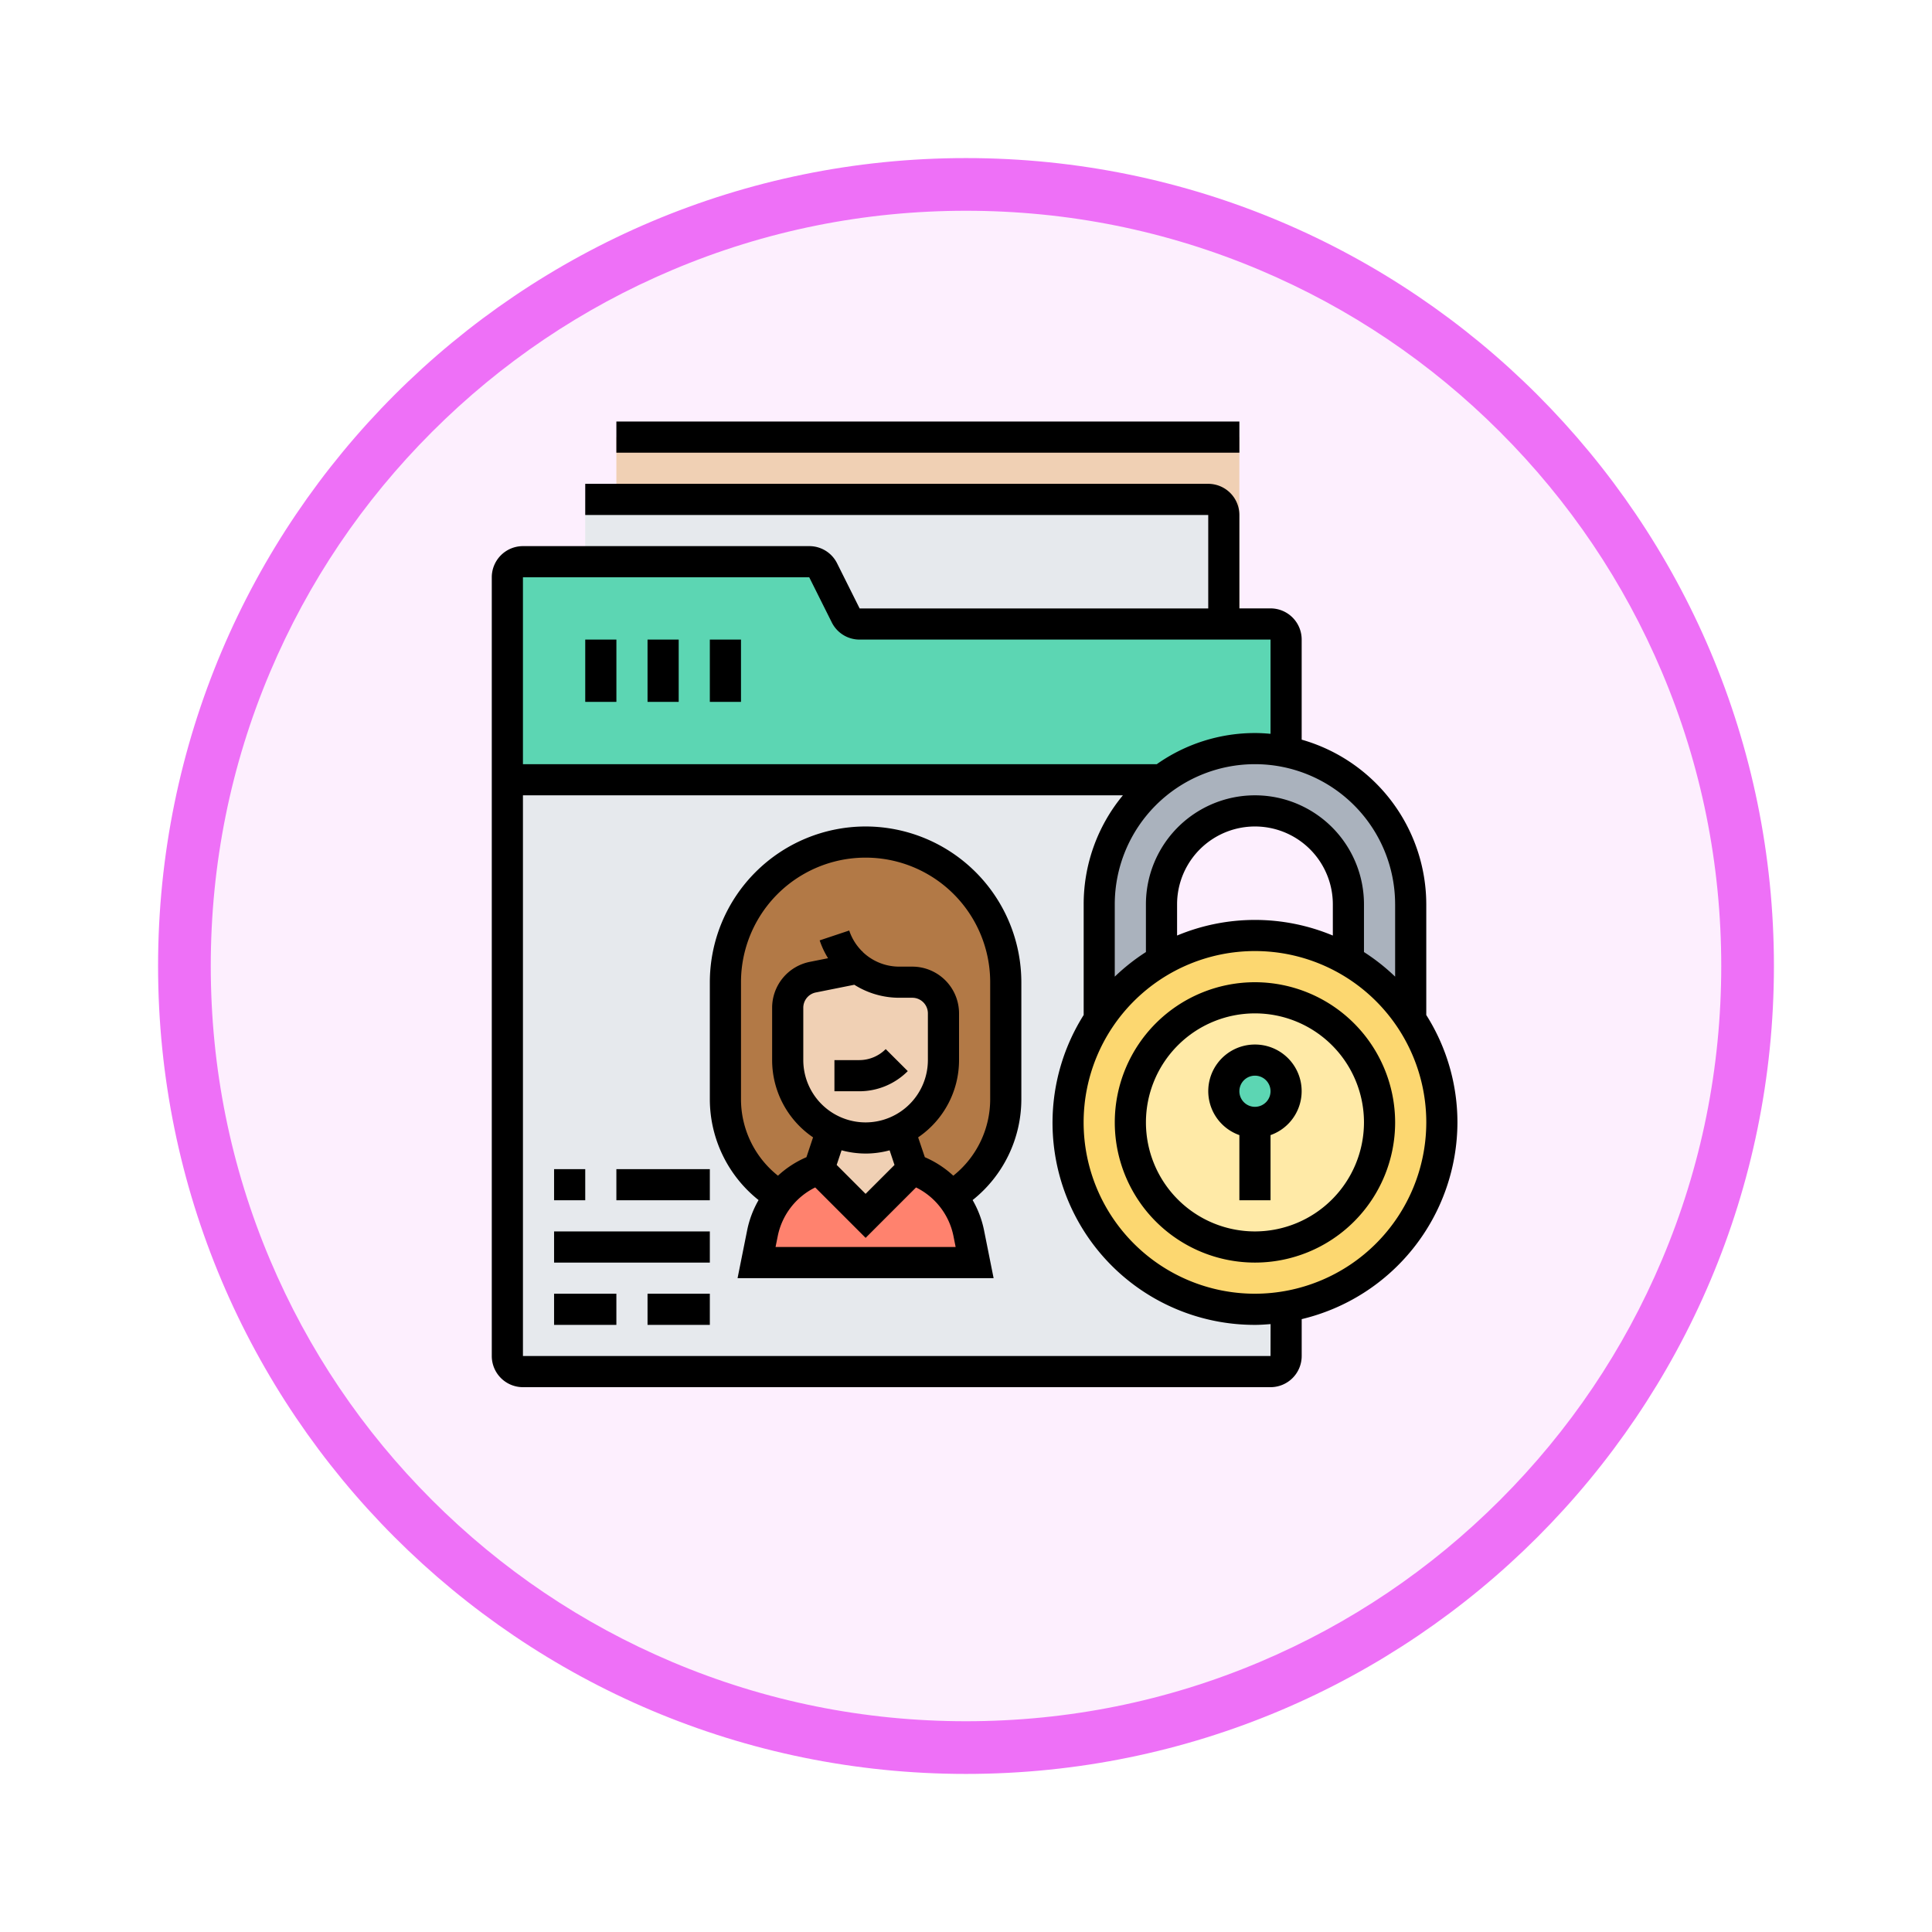<svg xmlns="http://www.w3.org/2000/svg" xmlns:xlink="http://www.w3.org/1999/xlink" width="110" height="110" viewBox="0 0 110 110">
  <defs>
    <filter id="Path_982547" x="0" y="0" width="110" height="110" filterUnits="userSpaceOnUse">
      <feOffset dy="3" input="SourceAlpha"/>
      <feGaussianBlur stdDeviation="3" result="blur"/>
      <feFlood flood-opacity="0.161"/>
      <feComposite operator="in" in2="blur"/>
      <feComposite in="SourceGraphic"/>
    </filter>
  </defs>
  <g id="Group_1156449" data-name="Group 1156449" transform="translate(-1082 -3531)">
    <g id="Group_1154722" data-name="Group 1154722">
      <g id="Group_1154217" data-name="Group 1154217" transform="translate(284 2633)">
        <g id="Group_1154212" data-name="Group 1154212" transform="translate(-236 -5809)">
          <g id="Group_1152583" data-name="Group 1152583" transform="translate(1043 6713)">
            <g id="Group_1146973" data-name="Group 1146973" transform="translate(0 0)">
              <g id="Group_1146954" data-name="Group 1146954">
                <g transform="matrix(1, 0, 0, 1, -9, -6)" filter="url(#Path_982547)">
                  <g id="Path_982547-2" data-name="Path 982547" transform="translate(9 6)" fill="#fdeffe">
                    <path d="M 46 90.5 C 39.992 90.5 34.164 89.324 28.679 87.003 C 23.38 84.762 18.621 81.553 14.534 77.466 C 10.446 73.379 7.238 68.62 4.996 63.321 C 2.676 57.836 1.5 52.008 1.5 46 C 1.5 39.992 2.676 34.164 4.996 28.679 C 7.238 23.38 10.446 18.621 14.534 14.534 C 18.621 10.446 23.38 7.238 28.679 4.996 C 34.164 2.676 39.992 1.5 46 1.5 C 52.008 1.5 57.836 2.676 63.321 4.996 C 68.62 7.238 73.379 10.446 77.466 14.534 C 81.554 18.621 84.762 23.38 87.004 28.679 C 89.324 34.164 90.5 39.992 90.5 46 C 90.5 52.008 89.324 57.836 87.004 63.321 C 84.762 68.62 81.554 73.379 77.466 77.466 C 73.379 81.553 68.62 84.762 63.321 87.003 C 57.836 89.324 52.008 90.5 46 90.5 Z" stroke="none"/>
                    <path d="M 46 3 C 40.194 3 34.563 4.136 29.263 6.378 C 24.143 8.544 19.544 11.644 15.594 15.594 C 11.644 19.544 8.544 24.143 6.378 29.263 C 4.136 34.563 3 40.194 3 46 C 3 51.806 4.136 57.437 6.378 62.737 C 8.544 67.857 11.644 72.455 15.594 76.405 C 19.544 80.355 24.143 83.456 29.263 85.622 C 34.563 87.863 40.194 89 46 89 C 51.806 89 57.437 87.863 62.737 85.622 C 67.857 83.456 72.456 80.355 76.406 76.405 C 80.356 72.455 83.456 67.857 85.622 62.737 C 87.864 57.437 89 51.806 89 46 C 89 40.194 87.864 34.563 85.622 29.263 C 83.456 24.143 80.356 19.544 76.406 15.594 C 72.456 11.644 67.857 8.544 62.737 6.378 C 57.437 4.136 51.806 3 46 3 M 46 -7.62939453125e-06 C 71.405 -7.62939453125e-06 92 20.595 92 46 C 92 71.405 71.405 92 46 92 C 20.595 92 0 71.405 0 46 C 0 20.595 20.595 -7.62939453125e-06 46 -7.62939453125e-06 Z" stroke="none" fill="#ee70f7"/>
                  </g>
                </g>
              </g>
            </g>
          </g>
        </g>
      </g>
      <g id="informacion-personal_1_" data-name="informacion-personal (1)" transform="translate(1110 3555)">
        <g id="Group_1154720" data-name="Group 1154720" transform="translate(0.887 0.887)">
          <g id="Group_1154708" data-name="Group 1154708" transform="translate(6.207)">
            <path id="Path_991252" data-name="Path 991252" d="M43.471,1V11.641h-.887V5.434a.889.889,0,0,0-.887-.887H8V1Z" transform="translate(-8 -1)" fill="#f0d0b4"/>
          </g>
          <g id="Group_1154709" data-name="Group 1154709" transform="translate(4.434 3.547)">
            <path id="Path_991253" data-name="Path 991253" d="M42.358,5.887v6.207H21.625a.889.889,0,0,1-.8-.488L19.55,9.035a.889.889,0,0,0-.8-.488H6V5H41.471a.889.889,0,0,1,.887.887Z" transform="translate(-6 -5)" fill="#e6e9ed"/>
          </g>
          <g id="Group_1154710" data-name="Group 1154710" transform="translate(0 19.509)">
            <path id="Path_991254" data-name="Path 991254" d="M1,55.811V23H38.245A8.859,8.859,0,0,0,34.7,30.094V36.63a10.494,10.494,0,0,0-1.774,5.879A10.631,10.631,0,0,0,45.339,53v2.811a.889.889,0,0,1-.887.887H1.887A.889.889,0,0,1,1,55.811Z" transform="translate(-1 -23)" fill="#e6e9ed"/>
          </g>
          <g id="Group_1154711" data-name="Group 1154711" transform="translate(0 7.094)">
            <path id="Path_991255" data-name="Path 991255" d="M45.339,13.434v6.385a8.888,8.888,0,0,0-7.094,1.6H1V9.887A.889.889,0,0,1,1.887,9h16.3a.889.889,0,0,1,.8.488l1.277,2.572a.889.889,0,0,0,.8.488H44.452a.889.889,0,0,1,.887.887Z" transform="translate(-1 -9)" fill="#5cd6b3"/>
          </g>
          <g id="Group_1154712" data-name="Group 1154712" transform="translate(12.415 23.056)">
            <path id="Path_991256" data-name="Path 991256" d="M18.547,39.415a4.437,4.437,0,0,0,2.51,4l-.736,2.208a4.849,4.849,0,0,0-2.093,1.383,1.857,1.857,0,0,0-.124.151,6.43,6.43,0,0,1-3.1-5.5V34.981a7.981,7.981,0,0,1,15.962,0v6.677a6.43,6.43,0,0,1-3.1,5.5,4.737,4.737,0,0,0-2.217-1.534l-.736-2.208,1.215-.86a4.453,4.453,0,0,0,1.295-3.139v-2.66a1.779,1.779,0,0,0-1.774-1.774H24.9a3.855,3.855,0,0,1-2.35-.8l-2.572.514a1.774,1.774,0,0,0-1.428,1.738Z" transform="translate(-15 -27)" fill="#b27946"/>
          </g>
          <g id="Group_1154713" data-name="Group 1154713" transform="translate(14.188 41.678)">
            <path id="Path_991257" data-name="Path 991257" d="M23.207,50.66,25.868,48a4.738,4.738,0,0,1,2.217,1.534,4.805,4.805,0,0,1,.993,2.1l.337,1.685H17l.337-1.685a4.805,4.805,0,0,1,.993-2.1,1.858,1.858,0,0,1,.124-.151A4.849,4.849,0,0,1,20.547,48Z" transform="translate(-17 -48)" fill="#ff826e"/>
          </g>
          <g id="Group_1154714" data-name="Group 1154714" transform="translate(17.735 39.47)">
            <path id="Path_991258" data-name="Path 991258" d="M21.736,45.51a4.478,4.478,0,0,0,3.849,0l.736,2.208-2.66,2.66L21,47.718Z" transform="translate(-21 -45.51)" fill="#f0d0b4"/>
          </g>
          <g id="Group_1154715" data-name="Group 1154715" transform="translate(15.962 30.239)">
            <path id="Path_991259" data-name="Path 991259" d="M26.573,43.471l-1.215.86a4.434,4.434,0,0,1-6.358-4v-2.98a1.774,1.774,0,0,1,1.428-1.738L23,35.1a3.855,3.855,0,0,0,2.35.8h.745a1.779,1.779,0,0,1,1.774,1.774v2.66A4.453,4.453,0,0,1,26.573,43.471Z" transform="translate(-19 -35.1)" fill="#f0d0b4"/>
          </g>
          <g id="Group_1154716" data-name="Group 1154716" transform="translate(33.697 17.735)">
            <path id="Path_991260" data-name="Path 991260" d="M56.735,29.868v6.527a10.809,10.809,0,0,0-3.547-3.334V29.868a5.329,5.329,0,0,0-5.321-5.321,5.325,5.325,0,0,0-5.321,5.321V33.06A10.577,10.577,0,0,0,39,36.4V29.868a8.868,8.868,0,0,1,17.735,0Z" transform="translate(-39 -21)" fill="#aab2bd"/>
          </g>
          <g id="Group_1154717" data-name="Group 1154717" transform="translate(31.924 28.377)">
            <path id="Path_991261" data-name="Path 991261" d="M52.962,34.419a10.809,10.809,0,0,1,3.547,3.334A10.643,10.643,0,1,1,37,43.641a10.651,10.651,0,0,1,15.962-9.222Z" transform="translate(-37 -33)" fill="#fcd770"/>
          </g>
          <g id="Group_1154718" data-name="Group 1154718" transform="translate(35.471 31.924)">
            <path id="Path_991262" data-name="Path 991262" d="M48.094,37A7.094,7.094,0,1,1,41,44.094,7.092,7.092,0,0,1,48.094,37Z" transform="translate(-41 -37)" fill="#ffeaa7"/>
          </g>
          <g id="Group_1154719" data-name="Group 1154719" transform="translate(40.792 35.471)">
            <ellipse id="Ellipse_11677" data-name="Ellipse 11677" cx="1.5" cy="2" rx="1.5" ry="2" transform="translate(0.322 -0.358)" fill="#5cd6b3"/>
          </g>
        </g>
        <g id="Group_1154721" data-name="Group 1154721">
          <path id="Path_991263" data-name="Path 991263" d="M48.66,40a2.654,2.654,0,0,0-.887,5.157v3.71h1.774v-3.71A2.654,2.654,0,0,0,48.66,40Zm0,3.547a.887.887,0,1,1,.887-.887A.888.888,0,0,1,48.66,43.547Z" transform="translate(-5.208 -4.529)"/>
          <path id="Path_991264" data-name="Path 991264" d="M47.981,36a7.981,7.981,0,1,0,7.981,7.981A7.99,7.99,0,0,0,47.981,36Zm0,14.188a6.207,6.207,0,1,1,6.207-6.207A6.215,6.215,0,0,1,47.981,50.188Z" transform="translate(-4.529 -4.076)"/>
          <path id="Path_991265" data-name="Path 991265" d="M54.98,40.358a11.437,11.437,0,0,0-1.774-6.115v-6.3a9.766,9.766,0,0,0-7.094-9.377v-5.7a1.775,1.775,0,0,0-1.774-1.774H42.565V5.774A1.775,1.775,0,0,0,40.792,4H5.321V5.774H40.792v5.321H20.944L19.661,8.527a1.765,1.765,0,0,0-1.586-.98H1.774A1.775,1.775,0,0,0,0,9.321V53.659a1.775,1.775,0,0,0,1.774,1.774H44.339a1.775,1.775,0,0,0,1.774-1.774v-2.1A11.541,11.541,0,0,0,54.98,40.358ZM51.433,27.943v4.116a11.574,11.574,0,0,0-1.774-1.4V27.943a6.207,6.207,0,0,0-12.415,0v2.716a11.574,11.574,0,0,0-1.774,1.4V27.943a7.981,7.981,0,1,1,15.962,0Zm-3.547,1.776a11.5,11.5,0,0,0-8.868,0V27.943a4.434,4.434,0,0,1,8.868,0ZM18.074,9.321l1.283,2.567a1.765,1.765,0,0,0,1.586.98H44.339v5.366c-.293-.027-.587-.045-.887-.045a9.693,9.693,0,0,0-5.591,1.774H1.774V9.321ZM44.339,53.659H1.774V21.735H35.933A9.709,9.709,0,0,0,33.7,27.943v6.3a11.506,11.506,0,0,0,9.755,17.643c.3,0,.593-.022.887-.045Zm-.887-3.547a9.755,9.755,0,1,1,9.755-9.755A9.766,9.766,0,0,1,43.452,50.112Z" transform="translate(0 -0.453)"/>
          <path id="Path_991266" data-name="Path 991266" d="M8,0H43.471V1.774H8Z" transform="translate(-0.906)"/>
          <path id="Path_991267" data-name="Path 991267" d="M6,14H7.774v3.547H6Z" transform="translate(-0.679 -1.585)"/>
          <path id="Path_991268" data-name="Path 991268" d="M10,14h1.774v3.547H10Z" transform="translate(-1.132 -1.585)"/>
          <path id="Path_991269" data-name="Path 991269" d="M14,14h1.774v3.547H14Z" transform="translate(-1.585 -1.585)"/>
          <path id="Path_991270" data-name="Path 991270" d="M4,56H7.547v1.774H4Z" transform="translate(-0.453 -6.341)"/>
          <path id="Path_991271" data-name="Path 991271" d="M10,56h3.547v1.774H10Z" transform="translate(-1.132 -6.341)"/>
          <path id="Path_991272" data-name="Path 991272" d="M4,52h8.868v1.774H4Z" transform="translate(-0.453 -5.888)"/>
          <path id="Path_991273" data-name="Path 991273" d="M4,48H5.774v1.774H4Z" transform="translate(-0.453 -5.435)"/>
          <path id="Path_991274" data-name="Path 991274" d="M8,48h5.321v1.774H8Z" transform="translate(-0.906 -5.435)"/>
          <path id="Path_991275" data-name="Path 991275" d="M23.406,40.92H22v1.774h1.406a3.888,3.888,0,0,0,2.769-1.147L24.92,40.293a2.126,2.126,0,0,1-1.514.627Z" transform="translate(-2.491 -4.562)"/>
          <path id="Path_991276" data-name="Path 991276" d="M22.868,26A8.878,8.878,0,0,0,14,34.868v6.676a7.346,7.346,0,0,0,2.775,5.727,5.684,5.684,0,0,0-.646,1.7l-.55,2.745H30.157l-.549-2.745a5.684,5.684,0,0,0-.646-1.7,7.345,7.345,0,0,0,2.774-5.727V34.868A8.878,8.878,0,0,0,22.868,26ZM17.742,49.943l.125-.623A3.959,3.959,0,0,1,20,46.552l2.87,2.871,2.871-2.871a3.957,3.957,0,0,1,2.13,2.768l.124.623Zm5.126-7.094A3.551,3.551,0,0,1,19.321,39.3v-2.98a.887.887,0,0,1,.713-.869l2.193-.439a4.778,4.778,0,0,0,2.558.74h.743a.888.888,0,0,1,.887.887V39.3A3.551,3.551,0,0,1,22.868,42.849Zm0,1.774a5.318,5.318,0,0,0,1.368-.184l.278.833-1.646,1.645L21.222,45.27l.278-.833A5.28,5.28,0,0,0,22.868,44.622Zm7.094-3.079a5.564,5.564,0,0,1-2.1,4.339,5.708,5.708,0,0,0-1.621-1.053L25.86,43.7a5.32,5.32,0,0,0,2.329-4.4v-2.66a2.664,2.664,0,0,0-2.66-2.66h-.743A3,3,0,0,1,22.7,33.14l-.005-.028-.02,0a3,3,0,0,1-.739-1.188l-1.682.561a4.8,4.8,0,0,0,.477,1.016l-1.044.208a2.667,2.667,0,0,0-2.14,2.609V39.3a5.319,5.319,0,0,0,2.33,4.4L19.5,44.83a5.689,5.689,0,0,0-1.621,1.053,5.562,5.562,0,0,1-2.105-4.339V34.868a7.094,7.094,0,1,1,14.188,0Z" transform="translate(-1.585 -2.944)"/>
        </g>
      </g>
    </g>
  </g>
</svg>
